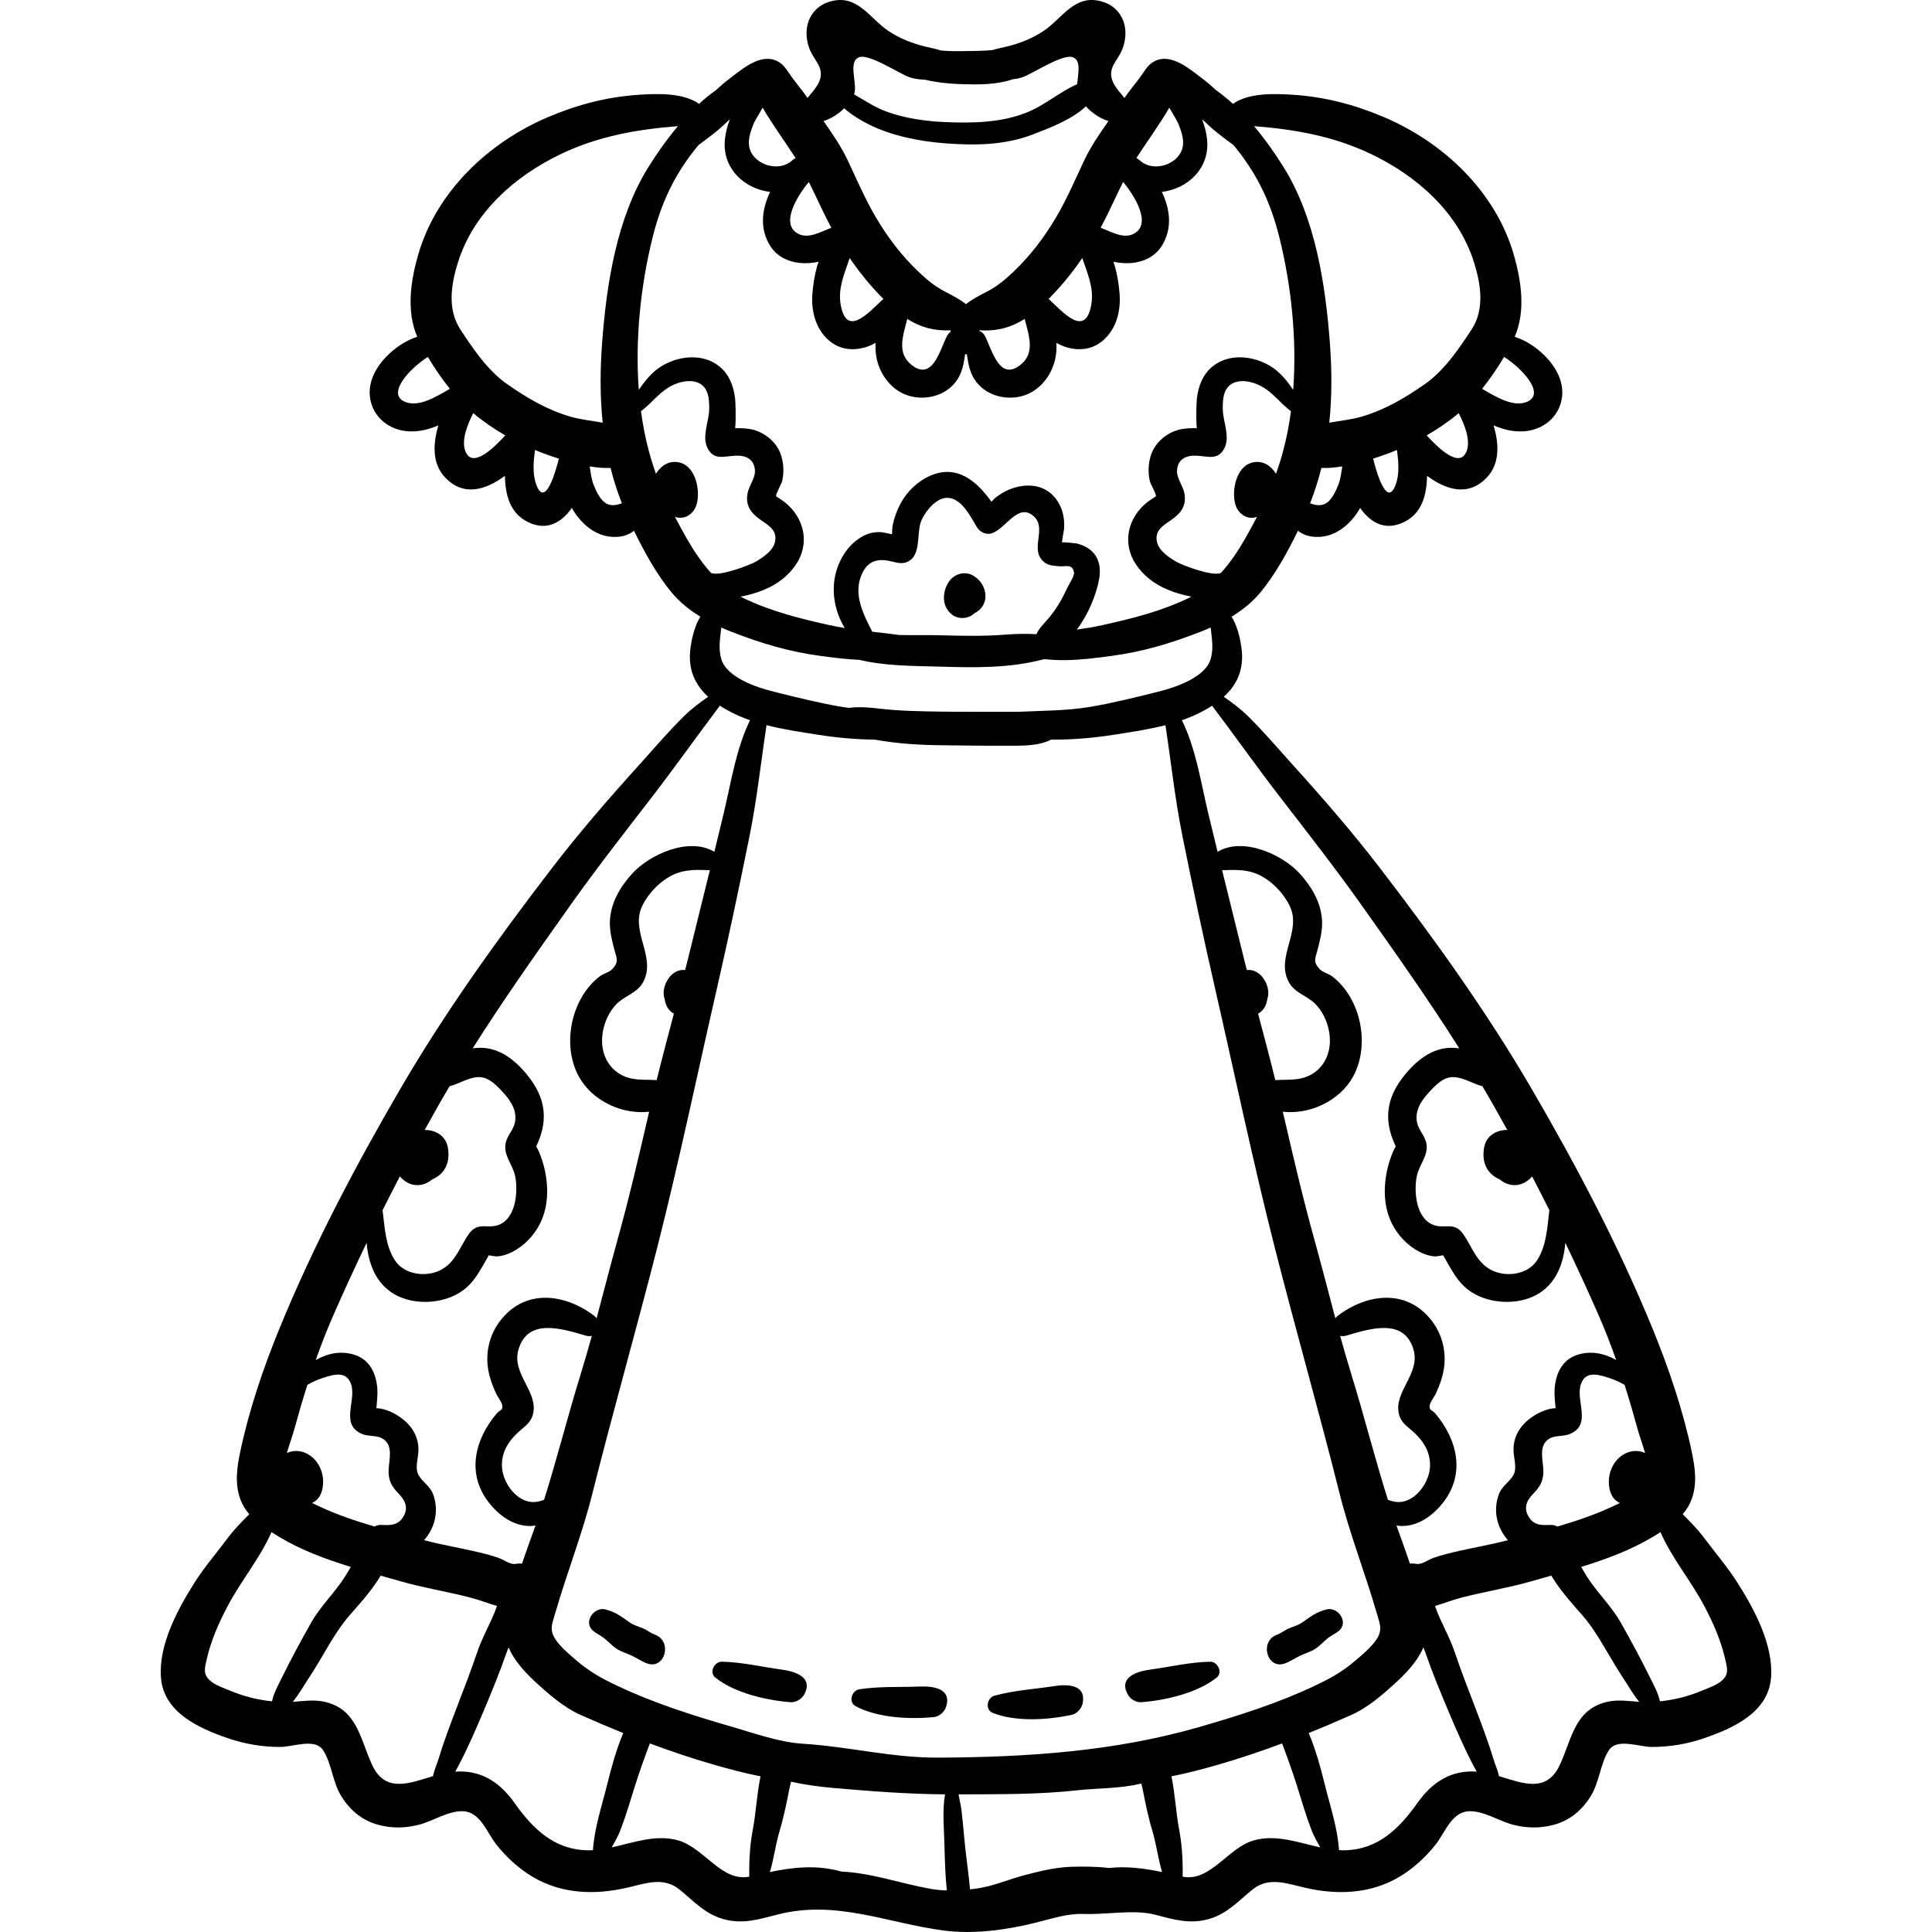 <?xml version="1.0" encoding="iso-8859-1"?>
<!-- Generator: Adobe Illustrator 19.0.0, SVG Export Plug-In . SVG Version: 6.00 Build 0)  -->
<svg version="1.1" id="Layer_1" xmlns="http://www.w3.org/2000/svg" xmlns:xlink="http://www.w3.org/1999/xlink" x="0px" y="0px"
	 viewBox="0 0 511.998 511.998" style="enable-background:new 0 0 511.998 511.998;" xml:space="preserve">
<g>
	<g>
		<path d="M173.559,433.207c-1.109-0.398-2.091-1.24-3.203-1.699c-1.279-0.529-2.553-0.848-3.68-1.671
			c-2.136-1.56-3.63-2.639-6.196-3.318c-3.079-0.815-6.013,3.408-3.301,5.671c0.821,0.685,1.741,1.078,2.589,1.695
			c1.285,0.936,2.302,2.184,3.646,3.061c1.217,0.794,2.593,1.172,3.903,1.771c1.438,0.658,2.63,1.544,4.144,2.1
			C176.227,442.567,178.318,434.917,173.559,433.207z"/>
	</g>
</g>
<g>
	<g>
		<path d="M207.213,442.467c-5.299-0.728-10.549-1.99-15.921-2.098c-1.981-0.04-3.438,2.823-1.737,4.193
			c5.084,4.096,13.57,6.048,19.978,6.54c1.396,0.107,2.956-0.86,3.605-2.068C215.591,444.474,210.754,442.954,207.213,442.467z"/>
	</g>
</g>
<g>
	<g>
		<path d="M243.716,446.946c-5.344,0.218-10.734-0.098-16.041,0.743c-1.956,0.309-2.886,3.384-0.97,4.433
			c5.727,3.135,14.424,3.561,20.818,2.914c1.393-0.141,2.758-1.368,3.184-2.671C252.317,447.444,247.288,446.8,243.716,446.946z"/>
	</g>
</g>
<g>
	<g>
		<path d="M279.34,446.836c-5.285,0.822-10.676,1.119-15.854,2.556c-1.908,0.529-2.484,3.69-0.461,4.515
			c6.045,2.466,14.734,1.903,21.014,0.536c1.368-0.298,2.585-1.672,2.861-3.015C287.942,446.356,282.873,446.286,279.34,446.836z"/>
	</g>
</g>
<g>
	<g>
		<path d="M460.461,419.448c-2.6-4.109-5.84-7.858-8.747-11.754c-1.798-2.409-3.768-4.401-5.777-6.414
			c0.987-1.147,1.801-2.436,2.347-3.917c1.52-4.125,0.939-8.366,0.055-12.574c-2.322-11.054-6.106-22.219-10.38-32.663
			c-8.954-21.877-20.076-42.988-31.958-63.394c-11.927-20.484-25.794-39.789-40.217-58.584c-7.274-9.48-15.058-18.46-23.069-27.32
			c-3.98-4.402-7.84-8.968-12.078-13.123c-2.004-1.965-4.138-3.528-6.319-5.052c3.064-2.788,4.971-6.297,4.845-11.034
			c-0.06-2.247-0.837-7.142-2.786-10.186c2.851-1.742,5.474-3.828,7.607-6.392c3.944-4.74,7.226-10.721,9.99-16.384
			c1.226,0.941,2.636,1.549,4.665,1.632c2.945,0.12,5.554-0.933,7.787-2.785c1.649-1.367,2.979-3.046,4.024-4.896
			c2.695,3.853,6.609,6.247,11.707,3.704c4.744-2.367,5.926-7.21,6.026-12.21c4.987,3.695,10.966,5.675,15.921,0.351
			c3.377-3.63,3.18-8.812,1.707-13.73c2.386,1.024,4.896,1.714,7.725,1.596c5.265-0.219,9.77-3.759,10.422-9.139
			c0.711-5.866-3.963-11.218-8.64-14.115c-1.036-0.642-2.423-1.329-3.898-1.82c2.929-6.782,1.756-14.768-0.239-21.7
			c-4.83-16.783-18.651-29.796-34.371-36.485c-7.883-3.354-15.767-5.413-24.302-5.953c-4.663-0.295-11.579-0.575-15.77,2.423
			c-1.427-1.312-2.909-2.534-4.441-3.605c-1.223-1.136-2.476-2.219-3.772-3.193c-3.335-2.507-8.186-6.758-12.593-4.5
			c-1.911,0.979-2.822,2.994-4.058,4.594c-1.318,1.706-2.646,3.366-3.886,5.126c-1.388-1.725-3.02-3.392-3.426-5.371
			c-0.615-2.992,1.683-4.682,2.775-7.308c2.221-5.341,0.442-11.339-5.594-12.939c-6.978-1.85-10.163,4.435-15.088,7.803
			c-2.896,1.981-6.418,3.373-9.819,4.191c-1.428,0.343-2.672,0.585-3.834,0.942c-2.508,0.258-5.03,0.217-7.593,0.276
			c-2.112,0.049-4.084,0.017-6.061-0.166c-1.263-0.424-2.615-0.674-4.189-1.052c-3.402-0.818-6.923-2.21-9.819-4.191
			c-4.925-3.369-8.11-9.653-15.088-7.803c-6.037,1.6-7.815,7.599-5.595,12.939c1.092,2.625,3.389,4.316,2.775,7.308
			c-0.406,1.979-2.038,3.646-3.426,5.371c-1.241-1.76-2.568-3.419-3.886-5.126c-1.236-1.6-2.147-3.614-4.058-4.594
			c-4.406-2.258-9.258,1.993-12.593,4.5c-1.297,0.975-2.549,2.057-3.772,3.193c-1.532,1.072-3.014,2.293-4.441,3.605
			c-4.191-2.998-11.107-2.718-15.77-2.423c-8.535,0.54-16.418,2.598-24.302,5.953c-15.721,6.689-29.541,19.702-34.371,36.485
			c-1.995,6.932-3.169,14.917-0.239,21.7c-1.474,0.491-2.861,1.179-3.898,1.82c-4.677,2.897-9.351,8.25-8.64,14.115
			c0.652,5.38,5.156,8.92,10.422,9.139c2.829,0.118,5.338-0.572,7.725-1.596c-1.473,4.918-1.67,10.1,1.707,13.73
			c4.955,5.324,10.935,3.344,15.921-0.351c0.101,5.001,1.283,9.844,6.026,12.21c5.098,2.543,9.012,0.149,11.707-3.704
			c1.045,1.849,2.376,3.528,4.024,4.896c2.234,1.852,4.842,2.905,7.787,2.785c2.028-0.083,3.438-0.691,4.665-1.632
			c2.764,5.663,6.046,11.644,9.99,16.384c2.133,2.564,4.757,4.65,7.607,6.392c-1.949,3.044-2.726,7.939-2.786,10.186
			c-0.126,4.737,1.782,8.245,4.846,11.034c-2.182,1.524-4.316,3.087-6.319,5.052c-4.238,4.155-8.098,8.721-12.078,13.123
			c-8.011,8.86-15.795,17.84-23.069,27.32c-14.423,18.796-28.29,38.101-40.217,58.584c-11.882,20.406-23.004,41.517-31.958,63.394
			c-4.274,10.444-8.058,21.609-10.38,32.663c-0.884,4.207-1.465,8.449,0.055,12.574c0.545,1.481,1.359,2.769,2.347,3.917
			c-2.009,2.013-3.979,4.005-5.778,6.414c-2.907,3.896-6.147,7.645-8.747,11.754c-4.479,7.079-9.529,16.45-8.879,25.111
			c0.698,9.294,10.124,13.473,17.81,16.109c4.421,1.516,9.078,2.294,13.75,2.29c3.494-0.003,9.281-2.441,11.426,0.884
			c2.321,3.597,2.484,8.538,4.892,12.304c2.405,3.763,5.559,6.374,9.922,7.5c3.607,0.931,7.197,0.834,10.785-0.135
			c3.632-0.98,7.773-3.745,11.618-3.506c4.458,0.276,6.199,5.65,8.623,8.736c2.673,3.403,5.944,6.412,9.671,8.634
			c7.714,4.601,16.585,4.848,25.116,2.863c4.876-1.134,9.558-2.942,13.82,0.516c3.766,3.055,6.618,6.361,11.474,7.781
			c5.139,1.503,9.479,0.13,14.461-1.154c15.553-4.009,29.04,2.255,44.131,4.233c8.045,1.054,16.773-0.191,24.604-2.159
			c4.3-1.081,8.194-2.402,12.577-2.237c5.74,0.217,13.2-1.241,18.644,0.163c4.98,1.284,9.321,2.656,14.46,1.154
			c4.855-1.42,7.708-4.726,11.474-7.781c4.263-3.458,8.945-1.65,13.82-0.516c8.532,1.985,17.402,1.737,25.116-2.863
			c3.727-2.223,6.998-5.232,9.671-8.634c2.423-3.085,4.165-8.459,8.623-8.736c3.846-0.239,7.987,2.526,11.618,3.506
			c3.588,0.969,7.178,1.066,10.785,0.135c4.363-1.126,7.517-3.737,9.922-7.5c2.408-3.767,2.572-8.708,4.892-12.304
			c2.145-3.325,7.932-0.887,11.426-0.884c4.672,0.004,9.329-0.774,13.75-2.29c7.686-2.636,17.112-6.815,17.81-16.109
			C469.99,435.898,464.94,426.527,460.461,419.448z M434.05,378.962c0.444,1.626,1.268,3.842,1.923,6.111
			c-1.386-0.631-3.006-0.754-4.559-0.179c-3.301,1.221-5.2,4.709-5.053,8.163c0.081,1.902,0.673,3.935,2.413,4.974
			c0.17,0.102,0.343,0.189,0.519,0.268c-0.719,0.353-1.382,0.661-1.919,0.914c-4.658,2.194-9.64,3.858-14.672,5.338
			c-0.5-0.296-1.089-0.462-1.749-0.436c-2.206,0.089-4.234,0.229-5.671-1.905c-1.607-2.385-0.836-4.39,0.923-6.223
			c1.662-1.731,2.665-3.086,2.797-5.59c0.133-2.529-1.142-6.101,0.507-8.178c1.798-2.265,4.339-1.252,6.6-2.233
			c5.885-2.554,1.261-8.915,2.888-13.294c1.217-3.275,4.217-2.553,7.164-1.615c1.608,0.512,3.051,1.144,4.365,1.922
			C431.79,370.96,432.956,374.956,434.05,378.962z M392.839,287.85c0.919,1.558,1.842,3.113,2.737,4.686
			c1.305,2.298,2.594,4.603,3.866,6.915c-2.902-0.008-5.648,1.521-6.17,4.819c-0.362,2.29-0.072,4.575,1.487,6.387
			c0.695,0.808,1.65,1.463,2.692,1.898c1.88,1.605,4.495,2.085,6.797,0.713c0.716-0.427,1.296-0.941,1.776-1.505
			c1.547,2.973,3.079,5.953,4.577,8.95c-0.583,4.546-0.73,9.449-3.312,13.355c-2.469,3.735-8.174,4.49-12.035,2.521
			c-3.96-2.02-5.116-6.106-7.415-9.446c-2.486-3.611-4.964-1.307-8.108-2.581c-4.537-1.838-5.052-8.863-4.283-12.793
			c0.619-3.163,3.258-5.627,2.52-8.907c-0.506-2.25-2.38-3.695-2.553-6.129c-0.224-3.176,1.675-5.582,3.774-7.799
			c1.78-1.879,3.66-3.68,6.329-3.478c2.548,0.192,4.813,1.778,7.288,2.387C392.818,287.848,392.828,287.847,392.839,287.85z
			 M339.479,211.564c7.221,9.353,14.493,18.652,21.332,28.293c8.871,12.504,17.731,25.023,25.916,37.977
			c-4.567-0.733-8.941,0.988-13.13,5.508c-5.885,6.351-7.433,12.725-3.715,20.45c-0.077,0.151-0.176,0.338-0.307,0.572
			c-0.371,0.667-0.633,1.384-0.901,2.096c-0.644,1.71-1.094,3.483-1.376,5.285c-0.581,3.716-0.427,7.563,0.947,11.099
			c1.31,3.37,3.793,6.408,6.883,8.305c1.55,0.951,3.415,1.753,5.262,1.81c0.303,0.009,1.294-0.133,2.054-0.304
			c2.168,3.632,3.773,7.459,7.744,9.908c3.887,2.398,9.098,3.03,13.493,1.924c7.627-1.92,10.571-8.239,11.151-15.12
			c3.034,6.319,5.97,12.689,8.793,19.127c1.715,3.911,3.262,7.896,4.689,11.926c-3.221-1.807-6.816-2.577-10.508-1.308
			c-3.91,1.344-5.577,5.096-5.818,9.002c-0.084,1.366,0.054,2.747,0.163,4.104c0.037,0.319,0.062,0.639,0.091,0.959
			c-1.564,0.034-3.419,0.717-4.637,1.371c-3.782,2.032-6.508,5.206-6.508,9.606c0,2.319,1.018,4.805-0.01,6.713
			c-1.012,1.878-3.02,2.871-3.853,5.072c-1.708,4.513-0.417,9.113,2.393,12.23c-4.196,1.087-8.45,1.837-12.683,2.784
			c-2.412,0.54-4.862,1.097-7.189,1.942c-1.191,0.433-3.055,1.799-4.366,1.557c-0.616-0.113-1.2-0.135-1.756-0.092
			c-1.122-3.388-2.368-6.732-3.557-10.096c0.361,0.062,0.725,0.118,1.118,0.131c4.624,0.156,8.605-2.789,11.314-6.295
			c5.908-7.644,3.644-16.72-2.184-23.551c-0.824-0.966-1.457-0.666-1.473-1.794c-0.015-1.015,1.234-2.523,1.684-3.502
			c1.034-2.252,1.874-4.578,2.18-7.044c0.543-4.362-0.618-8.739-3.311-12.226c-6.606-8.556-17.101-7.173-24.876-1.299
			c-0.26,0.197-0.469,0.426-0.646,0.67c-1.859-6.938-3.629-13.908-5.546-20.809c-3.124-11.245-5.751-22.566-8.377-33.927
			c7.209,0.798,15.01-2.87,18.56-9.2c4.681-8.346,2.186-20.832-5.481-26.683c-0.885-0.675-2.479-1.064-3.223-1.822
			c-2.007-2.043-1.194-3.081-0.647-5.204c0.612-2.374,1.24-4.792,1.203-7.266c-0.074-4.936-2.717-9.446-5.973-12.993
			c-4.642-5.056-15.03-9.729-21.729-5.721c-0.841-3.434-1.675-6.87-2.497-10.308c-1.94-8.11-3.227-16.941-6.948-24.552
			c2.033-0.71,4.011-1.558,5.904-2.604c0.721-0.398,1.418-0.813,2.085-1.246C327.359,195.148,333.244,203.489,339.479,211.564z
			 M137.33,357.912c2.351-8.847,11.64-5.774,17.908-3.956c0.605,0.176,1.141,0.173,1.603,0.047
			c-0.95,3.438-1.932,6.864-2.985,10.263c-3.402,10.991-6.205,22.228-9.676,33.194c-1.858,0.716-3.719,0.962-5.876-0.206
			c-3.027-1.64-5.257-5.49-5.292-8.896c-0.041-3.999,2.106-6.931,4.96-9.368c1.5-1.281,2.77-2.2,3.277-4.211
			C142.727,368.909,135.668,364.164,137.33,357.912z M147.204,427.285c3.026-10.459,7.062-20.657,9.71-31.212
			c5.504-21.938,11.721-43.69,17.297-65.622c5.792-22.783,10.596-45.873,15.842-68.792c3.068-13.406,5.915-26.851,8.626-40.334
			c1.937-9.634,2.979-19.437,4.457-29.144c4.523,1.158,9.206,1.833,13.754,2.55c4.959,0.782,9.946,1.222,14.936,1.28
			c0.099,0.017,0.201,0.032,0.298,0.049c5.776,1.033,11.564,1.374,17.407,1.439c5.701,0.063,11.41,0.15,17.117,0.124
			c3.976-0.019,8.363,0.188,11.907-1.611c5.526,0.029,11.052-0.415,16.544-1.281c4.548-0.717,9.231-1.391,13.754-2.55
			c1.478,9.707,2.52,19.51,4.457,29.144c2.711,13.483,5.558,26.928,8.626,40.334c5.246,22.919,10.05,46.009,15.842,68.792
			c5.576,21.932,11.793,43.683,17.297,65.622c2.648,10.554,6.684,20.753,9.71,31.212c0.945,3.266,1.81,4.797-0.365,7.688
			c-1.428,1.897-3.376,3.498-5.158,5.036c-3.497,3.018-6.788,4.825-10.951,6.789c-9.778,4.612-20.062,7.864-30.424,10.857
			c-22.6,6.528-45.668,8.002-68.902,8.136c-12.82,0.074-23.615-2.895-36.253-3.686c-6.204-0.389-12.692-2.735-18.628-4.45
			c-10.362-2.993-20.646-6.245-30.424-10.857c-4.163-1.964-7.454-3.771-10.951-6.789c-1.782-1.538-3.73-3.138-5.158-5.036
			C145.394,432.082,146.259,430.55,147.204,427.285z M170.286,239.897c1.814-3.591,5.333-7.121,9.141-8.506
			c2.824-1.027,5.755-0.881,8.691-0.776c-1.936,7.857-3.892,15.709-5.816,23.566c-0.237,0.966-0.489,1.928-0.732,2.893
			c-1.773-0.209-3.287,0.679-4.335,2.129c-1.163,1.61-1.749,3.731-1.083,5.62c0.205,1.599,1.039,3.094,2.437,3.787
			c-1.552,5.872-3.115,11.742-4.569,17.635c-2.062-0.148-4.135,0.008-6.248-0.345c-4.249-0.71-7.283-3.806-8.041-8.025
			c-0.719-4.004,0.761-8.746,3.549-11.689c2.236-2.36,5.59-2.933,7.197-5.985C174.012,253.484,166.803,246.789,170.286,239.897z
			 M276.588,148.871c1.202,1.046,2.684,1.073,4.173,1.197c1.619,0.135,3.421-0.74,3.856,1.605c0.176,0.951-1.323,3.149-1.754,4.073
			c-1.439,3.091-3.015,5.904-5.299,8.467c-1.229,1.38-2.225,2.356-2.907,3.855c-2.803-0.167-5.641-0.09-8.234,0.118
			c-5.783,0.465-11.431,0.323-17.225,0.167c-3.631-0.098-7.223,0.015-10.816-0.068c-2.402-0.327-4.81-0.59-7.216-0.869
			c-2.49-4.862-5.251-10.215-2.604-15.617c1.701-3.471,4.501-3.855,7.978-2.957c1.628,0.42,3.118,0.714,4.58-0.305
			c3.083-2.15,1.667-7.76,3.182-10.891c1.131-2.339,3.86-5.821,6.862-5.715c3.75,0.133,6.103,5.124,7.75,7.812
			c0.768,1.255,2.446,2.075,3.911,1.592c3.789-1.25,6.904-8.16,11.042-4.591C277.629,139.988,272.731,145.516,276.588,148.871z
			 M227.778,174.874c6.724,1.627,14.244,1.588,20.588,1.774c9.767,0.286,19.072,0.516,28.329-1.967
			c1.849,0.175,3.707,0.294,5.592,0.268c4.062-0.056,8.069-0.564,12.09-1.099c8.492-1.128,15.775-3.322,23.702-6.395
			c0.924-0.358,1.845-0.748,2.763-1.154c0.267,2.752,0.831,5.479,0.004,8.327c-1.431,4.933-9.412,7.561-13.888,8.671
			c-5.955,1.477-11.993,3.009-18.046,4.027c-6.333,1.065-12.726,0.999-19.111,1.311c-1.093-0.005-2.16,0.004-3.155-0.003
			c-5.706-0.04-11.415,0.039-17.117-0.046c-5.513-0.082-11.064-0.156-16.554-0.803c-2.161-0.255-5.262-0.568-8.019-0.187
			c-0.628-0.085-1.256-0.167-1.883-0.272c-6.053-1.018-12.09-2.55-18.046-4.027c-4.476-1.11-12.456-3.738-13.888-8.671
			c-0.827-2.848-0.263-5.575,0.004-8.327c0.918,0.406,1.839,0.796,2.763,1.154c7.927,3.074,15.21,5.267,23.702,6.395
			C220.995,174.301,224.372,174.716,227.778,174.874z M341.513,260.203c1.607,3.052,4.962,3.625,7.197,5.985
			c2.787,2.943,4.268,7.684,3.548,11.689c-0.758,4.219-3.791,7.315-8.041,8.025c-2.113,0.353-4.186,0.197-6.248,0.345
			c-1.454-5.894-3.017-11.763-4.569-17.635c1.398-0.693,2.232-2.188,2.437-3.787c0.666-1.889,0.08-4.01-1.083-5.62
			c-1.048-1.451-2.562-2.338-4.335-2.129c-0.243-0.965-0.495-1.927-0.732-2.893c-1.925-7.857-3.881-15.709-5.816-23.566
			c2.936-0.105,5.867-0.251,8.691,0.776c3.808,1.385,7.327,4.915,9.141,8.506C345.185,246.789,337.976,253.484,341.513,260.203z
			 M358.132,364.265c-1.052-3.398-2.034-6.824-2.985-10.263c0.462,0.126,0.998,0.129,1.603-0.047
			c6.268-1.818,15.557-4.891,17.908,3.956c1.662,6.253-5.398,10.997-3.92,16.867c0.507,2.011,1.777,2.93,3.277,4.211
			c2.854,2.438,5,5.369,4.96,9.368c-0.035,3.406-2.265,7.255-5.292,8.896c-2.156,1.168-4.018,0.922-5.876,0.206
			C364.337,386.493,361.534,375.256,358.132,364.265z M340.005,119.669c-0.554,2.047-1.172,3.993-1.846,5.882
			c-1.376-2.204-3.622-3.705-6.438-2.933c-4.166,1.143-5.393,7.496-4.333,11.091c0.729,2.474,3.17,4.16,5.669,3.278
			c0.017,0.002,0.035,0.003,0.053,0.006c-1.022,1.968-2.109,3.945-3.27,5.975c-1.736,3.035-3.807,6.115-6.249,8.831
			c-2.094,1.118-10.235-2.004-11.79-2.894c-1.912-1.095-4.657-2.922-5.179-5.236c-0.682-3.021,1.46-4.286,3.646-5.788
			c2.634-1.81,4.271-3.851,3.595-7.227c-0.417-2.078-2.131-3.988-1.931-6.161c0.262-2.856,2.439-3.853,5.135-3.735
			c3.014,0.132,5.817,1.386,7.492-2.157c1.418-2.997-0.443-6.957-0.511-10.067c-0.066-3.045,0.228-6.394,3.583-7.326
			c2.081-0.578,4.622,0.104,6.446,1.055c2.307,1.204,4.035,3.063,5.869,4.857c0.65,0.636,1.414,1.245,2.172,1.875
			C341.628,112.65,340.935,116.227,340.005,119.669z M354.726,128.326c-0.675,1.745-1.861,4.464-3.728,5.264
			c-1.196,0.512-2.539,0.259-3.81-0.205c1.203-3.098,2.21-6.223,2.997-9.38c1.781,0.084,3.659-0.094,5.53-0.405
			C355.448,125.167,355.327,126.774,354.726,128.326z M369.831,128.536c-2.431,6.41-5.347-4.522-5.939-7
			c0.604-0.192,1.187-0.382,1.735-0.563c1.537-0.508,3.067-1.092,4.588-1.72C370.611,122.369,370.931,125.635,369.831,128.536z
			 M388.759,119.294c-1.721,5.224-7.553-0.508-10.674-3.913c2.987-1.723,5.836-3.668,8.423-5.84c0.023-0.019,0.046-0.04,0.069-0.06
			C388.162,112.584,389.667,116.538,388.759,119.294z M398.599,94.575c4.994,3.201,11.247,10.061,5.805,12.012
			c-3.549,1.273-7.914-1.382-11.639-3.55C394.918,100.37,396.896,97.459,398.599,94.575z M363.258,40.78
			c12.213,5.818,23.212,15.47,27.37,28.76c1.854,5.926,2.841,12.434-0.641,17.769c-3.349,5.13-7.264,10.885-12.295,14.418
			c-5.238,3.677-10.651,6.881-16.847,8.684c-2.795,0.814-5.692,1.078-8.553,1.605c-0.007,0.001-0.014,0.002-0.021,0.003
			c0.727-6.951,0.694-14.032,0.15-21.237c-1.174-15.553-3.863-33.041-12.27-46.513c-2.032-3.257-4.696-7.129-7.814-10.838
			C343.015,34.273,353.295,36.034,363.258,40.78z M301.391,41.529c2.747-4.239,5.884-8.524,8.489-12.992
			c1.014,1.711,2.214,3.796,2.336,4.111c0.73,1.884,1.52,3.84,1.27,5.905c-0.586,4.85-7.63,7.4-11.389,3.985
			c-0.304-0.276-0.62-0.47-0.939-0.627C301.238,41.785,301.31,41.655,301.391,41.529z M297.631,48.227
			c2.87,3.396,7.841,11.159,2.789,13.744c-2.716,1.389-5.846-0.517-8.739-1.611C293.818,56.368,295.617,52.247,297.631,48.227z
			 M227.626,15.184c2.669-1.088,10.864,4.467,13.469,5.311c1.377,0.446,2.733,0.567,4.082,0.642c3.302,0.785,6.75,1.061,9.214,1.147
			c4.942,0.174,9.696,0.194,14.017-1.278c0.823-0.094,1.651-0.24,2.487-0.511c2.605-0.844,10.8-6.399,13.469-5.311
			c2.227,0.908,1.322,4.315,1.089,7.123c-4.64,2.037-8.652,5.656-13.459,7.547c-6.915,2.721-14.451,2.807-21.833,2.489
			c-6.133-0.264-13.906-1.504-19.253-4.66c-1.511-0.892-3.059-1.772-4.582-2.674C227.397,22.352,224.578,16.427,227.626,15.184z
			 M223.715,28.692c2.004,1.801,4.46,3.238,6.62,4.323c5.86,2.943,13.342,4.435,19.824,4.94c7.983,0.621,15.91,0.586,23.437-2.285
			c4.147-1.581,10.468-3.952,14.181-7.488c1.603,1.76,3.743,3.232,5.98,3.889c-2.349,3.352-4.691,6.768-6.393,10.361
			c-2.421,5.109-4.599,10.279-7.489,15.159c-3.17,5.352-6.746,10.077-11.249,14.377c-2.223,2.123-4.265,3.845-7,5.273
			c-2.039,1.064-3.857,1.976-5.631,3.359c-1.774-1.384-3.592-2.295-5.631-3.359c-2.736-1.428-4.777-3.15-7-5.273
			c-4.503-4.3-8.079-9.025-11.249-14.377c-2.89-4.879-5.068-10.05-7.489-15.159c-1.702-3.594-4.044-7.009-6.393-10.361
			C220.247,31.48,222.178,30.221,223.715,28.692z M289.213,80.655c-1.527,9.058-7.487,2.106-11.319-1.446
			c3.333-3.336,6.279-6.957,8.915-10.822C288.155,72.379,289.949,76.291,289.213,80.655z M270.503,96.637
			c-5.685,4.594-7.573-3.934-9.473-7.582c-0.385-0.74-0.901-1.157-1.456-1.337c-0.007-0.067-0.02-0.132-0.031-0.198
			c4.679,0.316,8.438-0.738,12.005-3.003C272.642,88.825,274.392,93.494,270.503,96.637z M251.907,87.953
			c-0.358,0.234-0.685,0.592-0.95,1.101c-1.899,3.648-3.787,12.176-9.473,7.582c-3.889-3.142-2.139-7.812-1.046-12.119
			c3.433,2.179,7.049,3.226,11.484,3.023c-0.005,0.122-0.013,0.25-0.016,0.367C251.907,87.923,251.907,87.938,251.907,87.953z
			 M234.094,79.209c-3.833,3.552-9.792,10.504-11.319,1.446c-0.736-4.364,1.058-8.276,2.404-12.268
			C227.815,72.252,230.761,75.872,234.094,79.209z M214.357,48.227c2.014,4.02,3.813,8.141,5.949,12.133
			c-2.892,1.094-6.022,3.001-8.739,1.611C206.516,59.386,211.487,51.623,214.357,48.227z M199.773,32.648
			c0.122-0.315,1.322-2.4,2.336-4.111c2.605,4.468,5.741,8.753,8.489,12.992c0.081,0.126,0.153,0.256,0.233,0.382
			c-0.319,0.157-0.636,0.351-0.939,0.627c-3.759,3.415-10.803,0.865-11.389-3.985C198.253,36.489,199.043,34.533,199.773,32.648z
			 M107.583,106.587c-5.442-1.951,0.811-8.811,5.805-12.012c1.703,2.884,3.682,5.795,5.834,8.462
			C115.497,105.205,111.132,107.86,107.583,106.587z M123.229,119.294c-0.907-2.756,0.597-6.71,2.182-9.813
			c0.023,0.02,0.046,0.041,0.069,0.06c2.587,2.172,5.436,4.116,8.423,5.84C130.782,118.786,124.95,124.518,123.229,119.294z
			 M142.157,128.536c-1.101-2.901-0.78-6.167-0.383-9.283c1.521,0.628,3.051,1.212,4.588,1.72c0.548,0.181,1.13,0.371,1.735,0.563
			C147.504,124.014,144.589,134.946,142.157,128.536z M160.99,133.59c-1.867-0.799-3.053-3.518-3.728-5.264
			c-0.601-1.553-0.722-3.159-0.989-4.726c1.871,0.311,3.749,0.489,5.53,0.405c0.787,3.157,1.794,6.281,2.997,9.38
			C163.529,133.849,162.186,134.102,160.99,133.59z M159.568,90.781c-0.544,7.205-0.576,14.286,0.15,21.237
			c-0.007-0.001-0.014-0.002-0.021-0.003c-2.861-0.528-5.758-0.792-8.553-1.605c-6.197-1.803-11.61-5.007-16.847-8.684
			c-5.031-3.533-8.947-9.287-12.295-14.418c-3.482-5.334-2.495-11.842-0.641-17.769c4.158-13.29,15.157-22.941,27.37-28.76
			c9.962-4.746,20.243-6.506,30.922-7.35c-3.118,3.71-5.782,7.582-7.814,10.838C163.432,57.741,160.742,75.228,159.568,90.781z
			 M172.882,63.165c2.214-8.989,5.608-16.459,11.41-23.719c0.265-0.332,0.541-0.661,0.811-0.992
			c1.411-1.053,2.823-2.105,4.203-3.188c1.377-1.081,2.738-2.373,4.133-3.672c-0.725,1.848-1.187,3.747-1.345,5.463
			c-0.713,7.717,5.295,13.006,11.985,13.801c-2.166,4.583-2.853,9.666,0.008,14.271c1.732,2.787,4.695,4.241,7.885,4.555
			c1.668,0.164,3.332,0.023,4.974-0.311c-0.151,0.393-0.292,0.785-0.403,1.175c-0.667,2.345-1.079,4.938-1.256,7.377
			c-0.324,4.475,0.81,9.085,4.242,12.17c2.964,2.664,6.788,3.016,10.456,1.722c0.713-0.251,1.386-0.579,2.043-0.94
			c-0.072,1.574,0.024,3.152,0.418,4.692c1.069,4.181,4.085,7.982,8.303,9.282c3.811,1.175,8.273,0.396,11.26-2.298
			c2.731-2.464,3.327-5.443,3.741-8.692c0.164,0.035,0.33,0.051,0.496,0.057c0.414,3.227,1.019,6.184,3.734,8.634
			c2.986,2.695,7.448,3.473,11.259,2.298c4.218-1.3,7.233-5.101,8.303-9.282c0.394-1.54,0.49-3.118,0.418-4.692
			c0.656,0.361,1.33,0.689,2.043,0.94c3.668,1.294,7.492,0.942,10.456-1.722c3.432-3.085,4.566-7.695,4.242-12.17
			c-0.177-2.439-0.588-5.033-1.256-7.377c-0.111-0.391-0.253-0.782-0.403-1.175c1.642,0.333,3.306,0.475,4.974,0.311
			c3.19-0.314,6.153-1.767,7.885-4.555c2.861-4.605,2.174-9.688,0.008-14.271c6.69-0.795,12.698-6.084,11.985-13.801
			c-0.159-1.716-0.62-3.615-1.345-5.463c1.396,1.299,2.756,2.591,4.133,3.672c1.38,1.083,2.791,2.135,4.203,3.188
			c0.269,0.331,0.546,0.66,0.811,0.992c5.802,7.259,9.196,14.729,11.41,23.719c3.067,12.456,4.62,26.665,3.597,40.16
			c-1.677-2.491-3.561-4.827-6.181-6.384c-4.569-2.716-10.897-3.341-15.213,0.193c-2.592,2.122-3.727,5.193-4.129,8.446
			c-0.075,0.609-0.291,5.035-0.017,7.896c-0.032,0.001-0.064-0.003-0.096-0.001c-1.655-0.039-3.437,0.026-5.037,0.502
			c-2.538,0.755-4.948,2.594-6.257,4.904c-1.411,2.489-1.688,5.751-1.092,8.512c0.163,0.753,1.771,3.557,1.646,4.132
			c0.006-0.028-1.841,1.184-2.377,1.616c-5.117,4.128-6.659,10.886-2.892,16.469c3.447,5.108,8.933,7.378,14.676,8.502
			c-0.286,0.151-0.571,0.303-0.864,0.441c-7.466,3.527-14.726,5.339-22.749,7.118c-2.249,0.499-4.507,0.868-6.769,1.18
			c3.032-4,5.129-9.098,5.915-13.342c0.499-2.693,0.14-5.503-1.942-7.446c-1.062-0.992-2.53-1.664-3.924-2.031
			c-0.007-0.002-4.163-0.515-3.94-0.229c-0.134-0.172,0.509-3.29,0.526-3.585c0.111-1.881-0.063-3.7-0.739-5.465
			c-0.939-2.452-2.815-4.554-5.304-5.484c-2.683-1.002-5.721-0.638-8.335,0.391c-1.428,0.562-2.673,1.352-3.88,2.293
			c-0.23,0.179-0.595,0.576-0.99,1.012c-3.819-5.354-9.028-9.953-16.082-6.949c-3.422,1.457-6.296,4.206-8.038,7.479
			c-0.948,1.781-1.66,3.765-2.064,5.743c-0.08,0.393-0.145,1.368-0.17,2.357c-0.276-0.067-0.644-0.138-1.143-0.253
			c-0.842-0.194-1.57-0.339-2.44-0.333c-1.963,0.013-3.67,0.682-5.288,1.793c-2.874,1.974-4.863,5.112-5.849,8.413
			c-1.527,5.115-0.546,10.713,2.199,15.218c-1.336-0.22-2.671-0.465-4.001-0.76c-8.023-1.779-15.283-3.591-22.749-7.118
			c-0.293-0.138-0.578-0.291-0.864-0.441c5.743-1.124,11.229-3.394,14.676-8.502c3.768-5.583,2.225-12.342-2.892-16.469
			c-0.535-0.432-2.383-1.643-2.377-1.616c-0.125-0.574,1.484-3.378,1.646-4.132c0.596-2.761,0.32-6.023-1.092-8.512
			c-1.309-2.31-3.719-4.149-6.257-4.904c-1.6-0.476-3.381-0.541-5.037-0.502c-0.032-0.001-0.064,0.003-0.096,0.001
			c0.274-2.862,0.058-7.288-0.017-7.896c-0.402-3.253-1.537-6.324-4.129-8.446c-4.316-3.534-10.644-2.909-15.213-0.193
			c-2.62,1.558-4.504,3.894-6.181,6.384C168.263,89.83,169.815,75.621,172.882,63.165z M182.148,142.967
			c-1.161-2.03-2.248-4.006-3.27-5.975c0.018-0.002,0.035-0.003,0.053-0.006c2.499,0.882,4.939-0.804,5.669-3.278
			c1.06-3.595-0.167-9.949-4.333-11.091c-2.816-0.772-5.061,0.729-6.438,2.933c-0.673-1.889-1.292-3.835-1.846-5.882
			c-0.93-3.442-1.623-7.019-2.113-10.675c0.758-0.63,1.522-1.239,2.172-1.875c1.834-1.795,3.562-3.654,5.869-4.857
			c1.824-0.951,4.365-1.633,6.446-1.055c3.355,0.932,3.65,4.281,3.583,7.326c-0.068,3.11-1.928,7.07-0.511,10.067
			c1.675,3.543,4.479,2.289,7.492,2.157c2.696-0.118,4.873,0.879,5.135,3.735c0.2,2.173-1.514,4.082-1.931,6.161
			c-0.677,3.376,0.96,5.417,3.594,7.227c2.187,1.502,4.328,2.767,3.646,5.788c-0.522,2.314-3.267,4.141-5.179,5.236
			c-1.555,0.891-9.697,4.012-11.79,2.894C185.956,149.082,183.884,146.002,182.148,142.967z M105.964,311.763
			c0.479,0.564,1.059,1.078,1.776,1.505c2.303,1.372,4.918,0.893,6.797-0.713c1.042-0.435,1.996-1.09,2.692-1.898
			c1.558-1.811,1.849-4.097,1.487-6.387c-0.521-3.299-3.267-4.828-6.17-4.819c1.273-2.312,2.561-4.617,3.867-6.915
			c0.894-1.574,1.817-3.128,2.737-4.686c0.011-0.003,0.021-0.002,0.032-0.005c2.475-0.61,4.739-2.195,7.288-2.387
			c2.67-0.202,4.549,1.599,6.329,3.478c2.099,2.216,3.999,4.623,3.774,7.799c-0.172,2.434-2.047,3.878-2.553,6.129
			c-0.738,3.28,1.902,5.744,2.52,8.907c0.769,3.93,0.254,10.956-4.283,12.793c-3.144,1.273-5.623-1.03-8.108,2.581
			c-2.299,3.339-3.455,7.426-7.415,9.446c-3.86,1.969-9.565,1.214-12.035-2.521c-2.582-3.906-2.729-8.809-3.312-13.355
			C102.885,317.716,104.417,314.735,105.964,311.763z M88.363,348.494c2.823-6.438,5.759-12.809,8.793-19.127
			c0.579,6.882,3.524,13.2,11.151,15.12c4.396,1.107,9.606,0.474,13.493-1.924c3.971-2.449,5.577-6.277,7.744-9.908
			c0.759,0.171,1.75,0.313,2.054,0.304c1.847-0.057,3.713-0.86,5.262-1.81c3.09-1.897,5.574-4.934,6.883-8.305
			c1.374-3.536,1.528-7.383,0.947-11.099c-0.282-1.803-0.732-3.575-1.376-5.285c-0.268-0.712-0.53-1.429-0.901-2.096
			c-0.13-0.234-0.23-0.421-0.307-0.572c3.719-7.725,2.171-14.099-3.715-20.45c-4.188-4.52-8.563-6.241-13.13-5.508
			c8.184-12.953,17.045-25.473,25.916-37.977c6.839-9.641,14.111-18.94,21.332-28.293c6.234-8.075,12.119-16.416,18.265-24.544
			c0.668,0.433,1.364,0.848,2.085,1.246c1.893,1.045,3.872,1.894,5.904,2.604c-3.72,7.611-5.008,16.442-6.948,24.552
			c-0.822,3.438-1.657,6.874-2.497,10.308c-6.699-4.007-17.087,0.666-21.729,5.721c-3.256,3.547-5.9,8.057-5.973,12.993
			c-0.037,2.474,0.592,4.892,1.203,7.266c0.547,2.123,1.36,3.16-0.647,5.204c-0.744,0.759-2.338,1.147-3.223,1.822
			c-7.667,5.851-10.162,18.337-5.481,26.683c3.55,6.33,11.351,9.999,18.56,9.2c-2.626,11.36-5.253,22.682-8.377,33.927
			c-1.917,6.901-3.687,13.87-5.546,20.809c-0.177-0.244-0.386-0.473-0.646-0.67c-7.775-5.875-18.27-7.258-24.876,1.299
			c-2.693,3.487-3.854,7.864-3.311,12.226c0.307,2.466,1.146,4.792,2.18,7.044c0.45,0.979,1.699,2.487,1.684,3.502
			c-0.016,1.128-0.649,0.828-1.473,1.794c-5.828,6.831-8.091,15.907-2.184,23.551c2.71,3.506,6.691,6.451,11.314,6.295
			c0.393-0.013,0.757-0.069,1.118-0.131c-1.189,3.365-2.435,6.708-3.557,10.096c-0.556-0.043-1.14-0.022-1.756,0.092
			c-1.311,0.242-3.175-1.124-4.366-1.557c-2.327-0.846-4.777-1.402-7.189-1.942c-4.232-0.947-8.486-1.697-12.683-2.784
			c2.81-3.117,4.101-7.718,2.393-12.23c-0.833-2.201-2.84-3.194-3.853-5.072c-1.028-1.908-0.01-4.394-0.01-6.713
			c0-4.4-2.726-7.574-6.507-9.606c-1.218-0.655-3.073-1.338-4.637-1.371c0.028-0.32,0.054-0.64,0.09-0.959
			c0.109-1.358,0.247-2.739,0.163-4.104c-0.241-3.906-1.908-7.658-5.818-9.002c-3.693-1.269-7.288-0.499-10.509,1.308
			C85.1,356.39,86.648,352.405,88.363,348.494z M77.938,378.962c1.094-4.006,2.26-8.001,3.525-11.965
			c1.314-0.777,2.757-1.41,4.365-1.922c2.947-0.938,5.947-1.659,7.164,1.615c1.628,4.379-2.997,10.74,2.888,13.294
			c2.26,0.981,4.801-0.032,6.6,2.233c1.649,2.077,0.374,5.649,0.507,8.178c0.132,2.504,1.135,3.86,2.797,5.59
			c1.76,1.833,2.53,3.838,0.923,6.223c-1.437,2.134-3.464,1.994-5.671,1.905c-0.66-0.027-1.249,0.14-1.749,0.436
			c-5.031-1.48-10.014-3.144-14.672-5.338c-0.537-0.253-1.2-0.562-1.919-0.914c0.176-0.079,0.35-0.167,0.519-0.268
			c1.739-1.038,2.332-3.071,2.412-4.974c0.146-3.454-1.752-6.942-5.053-8.163c-1.553-0.575-3.173-0.452-4.559,0.179
			C76.67,382.803,77.494,380.588,77.938,378.962z M72.085,450.869c-3.809-0.389-7.455-1.304-11.064-2.806
			c-1.769-0.736-4.008-1.46-5.438-2.768c-1.817-1.661-1.325-3.286-0.814-5.517c1.168-5.097,3.129-9.534,5.559-14.156
			c3.482-6.626,8.585-12.66,11.613-19.58c0.706,0.446,1.418,0.876,2.121,1.298c5.802,3.477,12.304,5.875,18.897,7.908
			c-0.499,0.866-0.982,1.714-1.461,2.469c-2.742,4.32-6.509,7.846-9.049,12.322c-2.68,4.723-5.325,9.621-7.719,14.493
			C73.822,446.381,72.543,448.64,72.085,450.869z M114.759,470.69c-6.202,1.858-12.619,4.601-16.138-2.964
			c-3.188-6.858-3.912-14.784-12.637-16.741c-2.797-0.627-5.588-0.178-8.397,0.016c1.703-2.098,3.102-4.581,4.417-6.557
			c3.609-5.422,6.34-11.378,10.604-16.343c1.355-1.578,5.702-6.181,8.276-10.541c1.745,0.492,3.481,0.978,5.193,1.472
			c6.092,1.754,12.321,2.735,18.453,4.309c2.523,0.647,4.841,1.583,7.187,2.254c-0.024,0.056-0.055,0.108-0.075,0.167
			c-1.416,4.113-3.757,7.857-5.159,12.034c-1.676,4.993-3.607,9.913-5.484,14.834c-1.718,4.508-3.426,9.006-4.823,13.625
			C115.757,467.637,115.036,469.172,114.759,470.69z M157.135,490.311c-0.517,0.028-1.035,0.04-1.553,0.028
			c-8.858-0.196-14.47-5.832-19.275-12.605c-4.015-5.659-9.076-8.694-15.653-8.237c0.219-0.394,0.42-0.77,0.598-1.104
			c2.613-4.906,4.897-10.166,7.049-15.289c2.072-4.931,4.107-9.864,5.86-14.916c0.191-0.55,0.397-1.083,0.609-1.605
			c1.469,3.412,4.244,6.491,6.827,8.879c3.617,3.343,7.752,7.005,12.264,9.011c3.762,1.673,7.524,3.272,11.307,4.802
			c-1.867,4.419-3.15,9.134-4.287,13.726C159.465,478.719,157.52,484.44,157.135,490.311z M199.55,484.576
			c-0.663,3.496-0.981,7.04-0.991,10.597c-0.002,0.711-0.01,1.438,0.008,2.163c-7.359,1.444-11.986-7.691-18.874-9.624
			c-5.904-1.657-11.725,0.594-17.581,1.865c0.82-1.48,1.68-2.966,2.248-4.43c1.516-3.913,2.677-7.933,3.937-11.933
			c1.19-3.78,2.522-7.486,3.924-11.189c5.618,2.1,11.309,4.016,17.144,5.689c4.032,1.156,8.097,2.236,12.18,3.027
			C200.586,475.37,200.339,480.419,199.55,484.576z M246.468,500.54c-7.958-1.433-15.332-4.16-23.479-4.561
			c-6.516-1.818-12.613-1.193-18.968,0.13c1.072-3.542,1.546-7.439,2.503-10.627c1.071-3.565,1.81-7.04,2.52-10.697
			c0.171-0.879,0.38-1.755,0.581-2.63c3.886,0.881,7.798,1.37,11.055,1.655c9.907,0.867,19.814,1.644,29.767,1.709
			c-0.743,4.138-0.277,9.057-0.18,12.74c0.113,4.288,0.208,8.52,0.651,12.721C249.441,500.942,247.961,500.808,246.468,500.54z
			 M293.891,495.034c-3.262-0.405-6.802-0.39-9.664-0.33c-4.19,0.089-8.61,1.141-12.642,2.209c-4.64,1.229-8.686,3.114-13.497,3.667
			c-0.345,0.04-0.688,0.075-1.031,0.11c-0.318-3.85-0.911-7.73-1.302-11.426c-0.334-3.162-0.57-6.337-0.949-9.495
			c-0.169-1.404-0.537-2.824-0.796-4.245c10.794-0.06,21.351,0.084,32.098-1.141c4.143-0.472,10.823-0.349,16.366-1.744
			c0.165,0.714,0.33,1.429,0.47,2.146c0.71,3.657,1.45,7.132,2.52,10.697c0.957,3.187,1.431,7.085,2.503,10.627
			C303.225,495.121,298.627,494.521,293.891,495.034z M332.295,487.712c-6.888,1.933-11.515,11.068-18.874,9.624
			c0.018-0.725,0.01-1.452,0.008-2.163c-0.01-3.557-0.328-7.1-0.991-10.597c-0.788-4.157-1.036-9.206-1.994-13.836
			c4.083-0.791,8.148-1.871,12.18-3.027c5.835-1.673,11.525-3.589,17.144-5.689c1.402,3.703,2.734,7.409,3.924,11.189
			c1.259,4,2.42,8.02,3.937,11.933c0.567,1.464,1.427,2.95,2.248,4.43C344.02,488.306,338.199,486.055,332.295,487.712z
			 M375.681,477.735c-4.806,6.774-10.417,12.41-19.275,12.605c-0.518,0.011-1.036,0-1.553-0.028
			c-0.385-5.871-2.33-11.592-3.745-17.31c-1.137-4.592-2.42-9.307-4.287-13.726c3.782-1.53,7.545-3.129,11.306-4.802
			c4.512-2.006,8.647-5.667,12.264-9.011c2.583-2.388,5.358-5.467,6.827-8.879c0.213,0.521,0.419,1.055,0.609,1.605
			c1.753,5.052,3.788,9.985,5.86,14.916c2.152,5.123,4.436,10.383,7.049,15.289c0.178,0.334,0.379,0.711,0.598,1.104
			C384.757,469.041,379.696,472.075,375.681,477.735z M426.004,450.985c-8.725,1.957-9.448,9.883-12.637,16.741
			c-3.518,7.566-9.935,4.822-16.138,2.964c-0.277-1.518-0.999-3.053-1.417-4.437c-1.398-4.619-3.105-9.117-4.823-13.625
			c-1.876-4.921-3.808-9.841-5.484-14.834c-1.402-4.177-3.743-7.921-5.159-12.034c-0.02-0.058-0.051-0.111-0.075-0.167
			c2.345-0.671,4.663-1.606,7.187-2.254c6.132-1.573,12.361-2.554,18.453-4.309c1.712-0.493,3.448-0.979,5.193-1.472
			c2.574,4.36,6.921,8.963,8.276,10.541c4.263,4.965,6.995,10.921,10.604,16.343c1.315,1.976,2.714,4.459,4.417,6.557
			C431.592,450.807,428.8,450.358,426.004,450.985z M456.405,445.295c-1.43,1.308-3.67,2.032-5.439,2.768
			c-3.608,1.502-7.254,2.417-11.064,2.806c-0.457-2.229-1.737-4.488-2.646-6.338c-2.394-4.872-5.039-9.77-7.719-14.493
			c-2.54-4.476-6.307-8.002-9.049-12.322c-0.479-0.754-0.962-1.602-1.461-2.469c6.593-2.033,13.095-4.432,18.897-7.908
			c0.703-0.421,1.415-0.852,2.121-1.298c3.029,6.921,8.131,12.954,11.613,19.58c2.429,4.622,4.391,9.059,5.559,14.156
			C457.73,442.009,458.222,443.633,456.405,445.295z"/>
	</g>
</g>
<g>
	<g>
		<path d="M351.51,426.518c-2.566,0.679-4.06,1.759-6.196,3.318c-1.128,0.823-2.401,1.143-3.68,1.671
			c-1.111,0.459-2.094,1.301-3.203,1.699c-4.761,1.711-2.67,9.36,2.097,7.611c1.514-0.556,2.706-1.441,4.144-2.1
			c1.31-0.599,2.686-0.977,3.903-1.771c1.344-0.877,2.361-2.125,3.646-3.061c0.848-0.618,1.768-1.01,2.59-1.696
			C357.523,429.926,354.589,425.703,351.51,426.518z"/>
	</g>
</g>
<g>
	<g>
		<path d="M320.696,440.369c-5.372,0.108-10.622,1.37-15.921,2.098c-3.541,0.487-8.378,2.007-5.925,6.567
			c0.649,1.208,2.21,2.175,3.605,2.068c6.408-0.491,14.894-2.443,19.978-6.54C324.134,443.192,322.676,440.329,320.696,440.369z"/>
	</g>
</g>
<g>
	<g>
		<path d="M258.989,153.339c-0.705-0.609-1.461-1.119-2.386-1.314c-1.586-0.334-3.047,0.11-4.266,1.151
			c-1.003,0.856-1.737,2.332-2.007,3.607c-0.236,1.117-0.274,2.258,0.063,3.363c0.477,1.565,1.851,3.133,3.503,3.509
			c1.601,0.364,3.17-0.045,4.323-1.115c0.445-0.232,0.865-0.51,1.237-0.833C262.092,159.427,261.447,155.461,258.989,153.339z"/>
	</g>
</g>
<g>
</g>
<g>
</g>
<g>
</g>
<g>
</g>
<g>
</g>
<g>
</g>
<g>
</g>
<g>
</g>
<g>
</g>
<g>
</g>
<g>
</g>
<g>
</g>
<g>
</g>
<g>
</g>
<g>
</g>
</svg>
